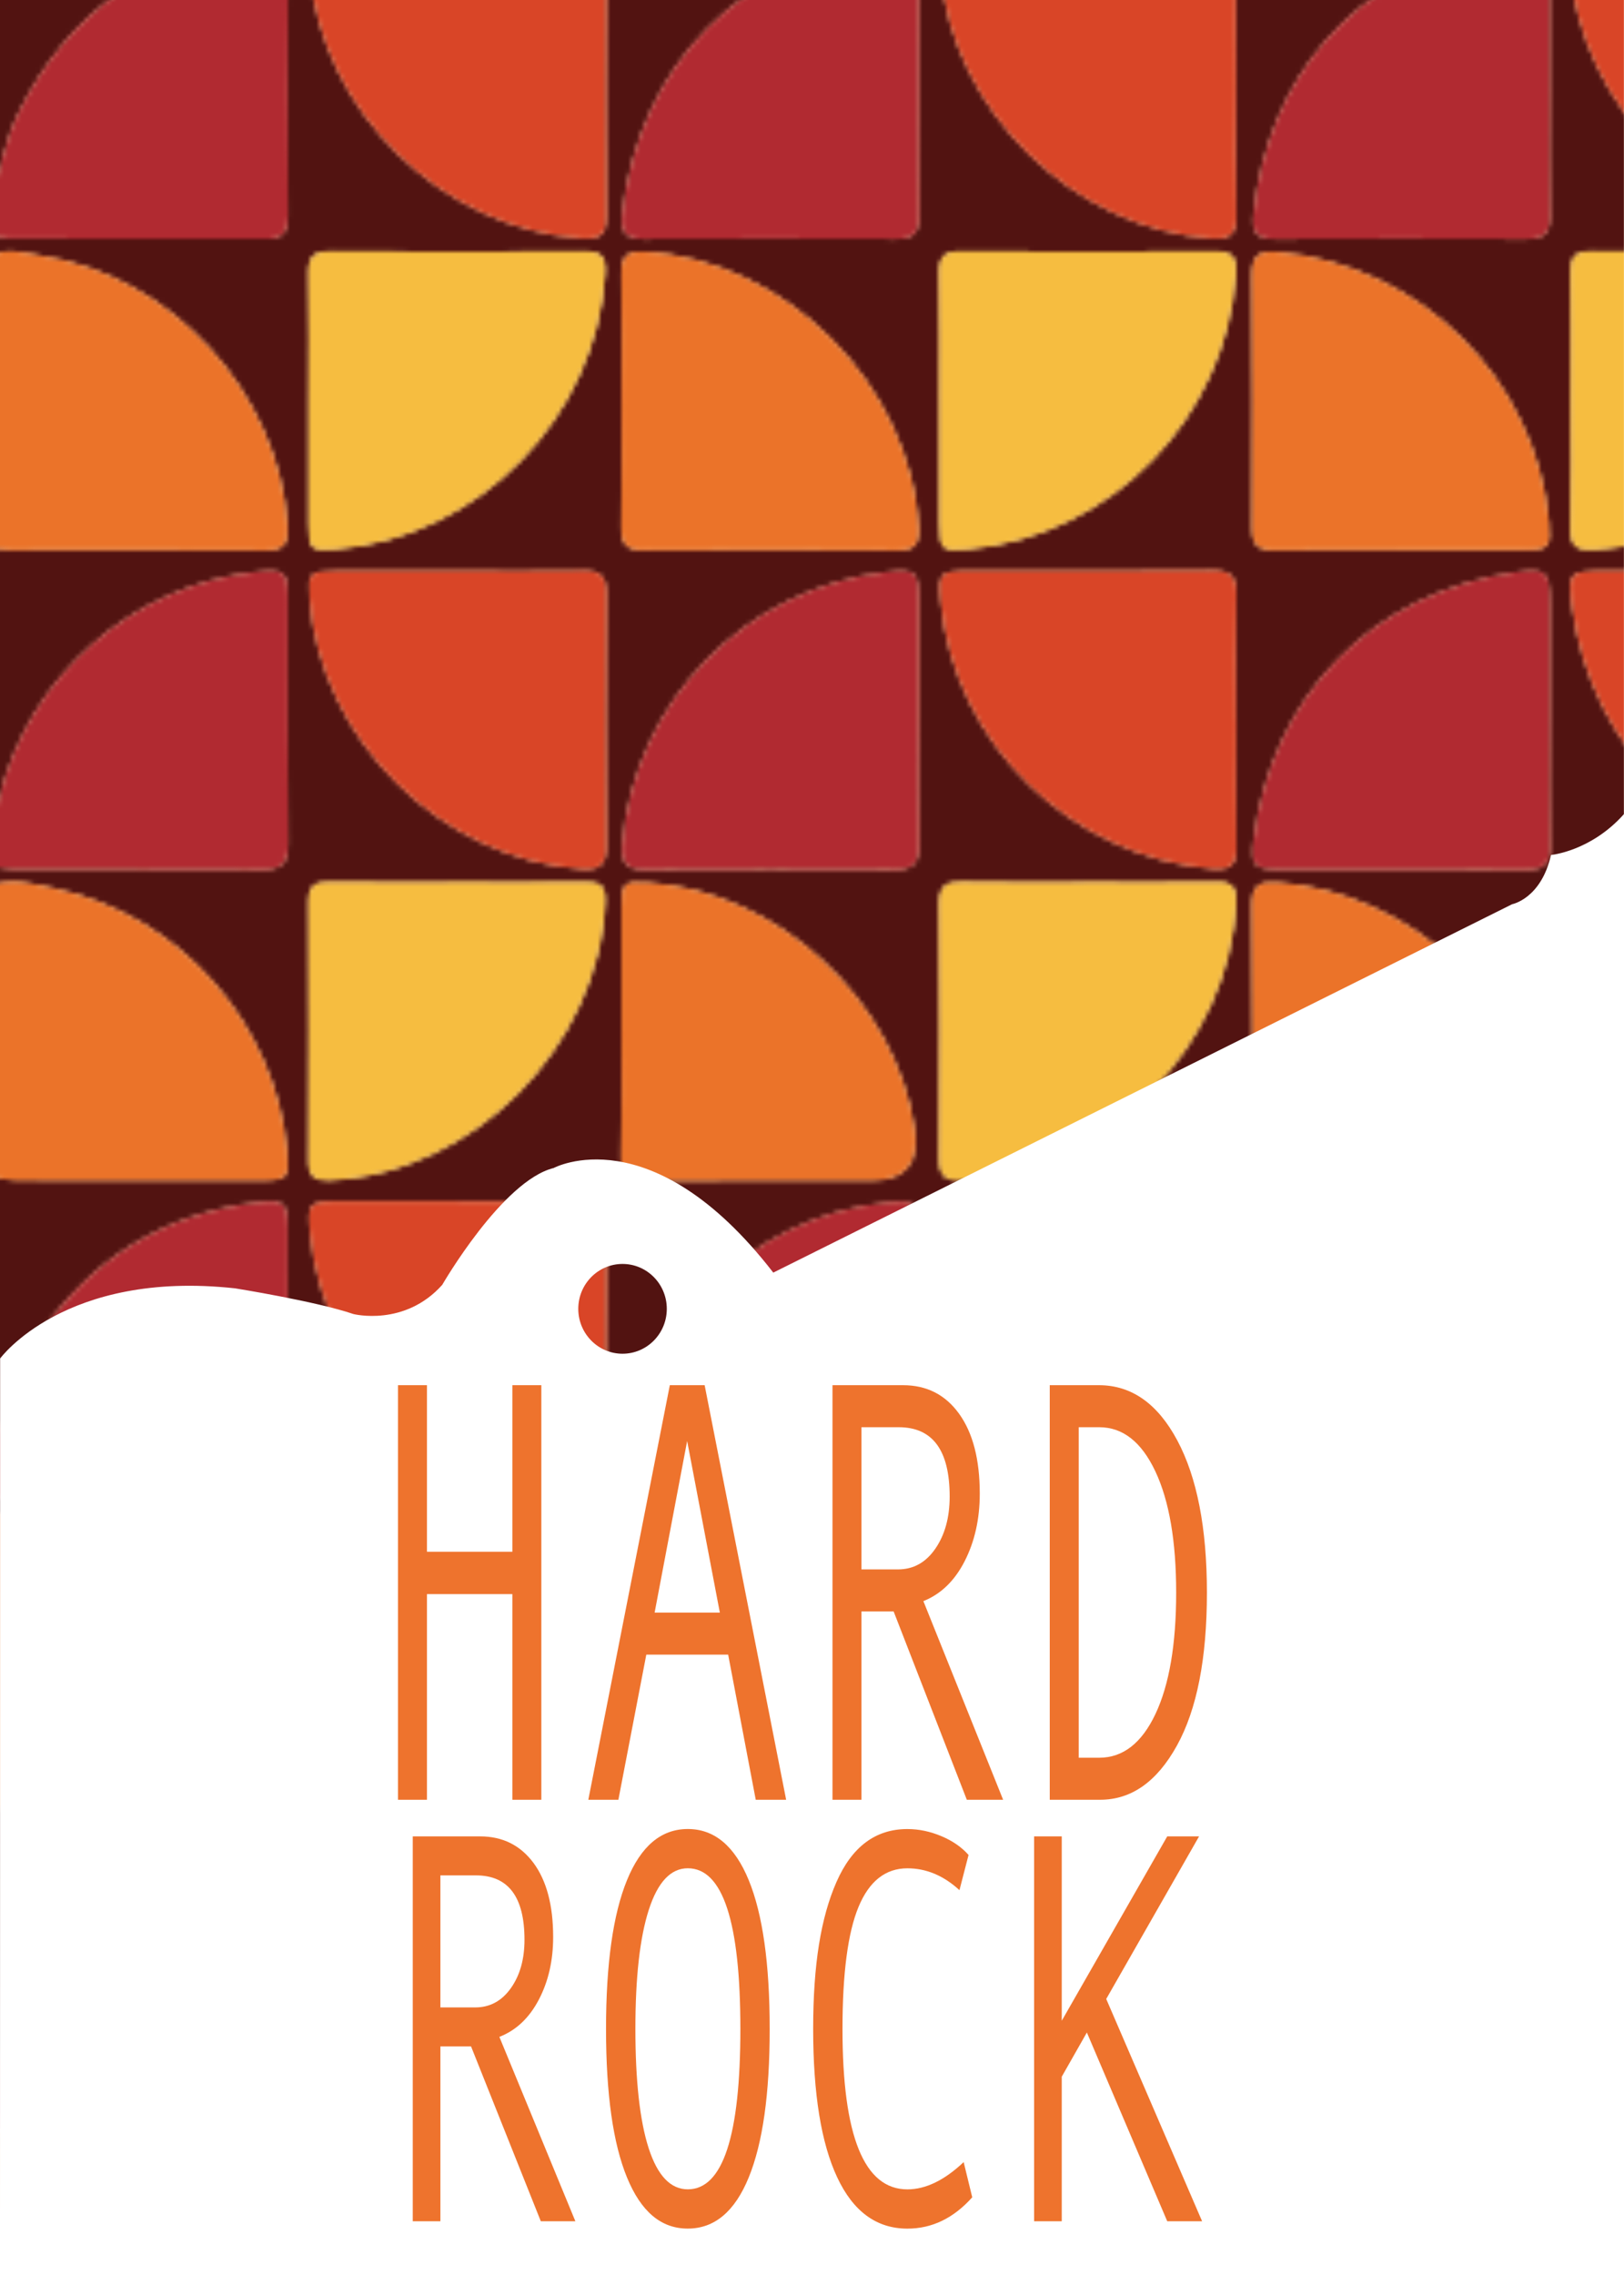 <?xml version="1.0" encoding="UTF-8"?><svg xmlns="http://www.w3.org/2000/svg" xmlns:xlink="http://www.w3.org/1999/xlink" viewBox="0 0 375 525"><defs><style>.e{fill:url(#d);}.f{fill:none;}.g{fill:#eb7329;}.h{fill:#f6bd40;}.i{fill:#fff;}.j{fill:#ffe4bd;}.k{fill:#ee732d;}.l{fill:#b12a31;}.m{fill:#d94527;}.n{fill:#521311;}</style><pattern id="d" x="0" y="0" width="580" height="580" patternTransform="translate(-3.51 -2408.91)" patternUnits="userSpaceOnUse" viewBox="0 0 580 580"><g><rect class="f" width="580" height="580"/><g><path class="n" d="M151.61,555.68c8.91-24.19,33.5-42.68,57.92-43.86,4.28-.21,6.31,.62,6.24,5.58-.26,18.9-.12,37.81-.13,56.72,0,1.98,.19,4-.97,5.79h61.88c-2.36-1.69-5.29-1.74-7.92-2.66-27.65-9.58-43.33-29.06-47.78-57.75-1.16-7.46-.46-8.12,6.99-8.13,18.29-.03,36.59,.1,54.88-.1,4.78-.05,6.36,1.54,6.26,6.33-.43,20.77,.4,41.55-.46,62.32h4.99c-1.63-8.32,.56-16.23,3.57-23.69,9.71-24.1,27.37-38.96,53.09-43.86,1.94-.37,3.97-.3,5.94-.53,3.86-.45,5.34,1.17,5.32,5.07-.11,19.4-.05,38.81-.03,58.21,0,1.69-.13,3.31-1.02,4.79h57.88c.27-2.72-2.16-2.01-3.4-2.43-27.4-9.32-43.38-28.28-48.15-56.75-.27-1.63-.28-3.3-.46-4.95-.31-2.92,.98-4.4,3.92-4.4,20.09,0,40.18-.01,60.27,0,2.51,0,4.08,.96,4.06,3.82-.12,21.57-.2,43.14-.29,64.71h4.99c-1.9-3.23-.46-6.53,0-9.72,4.75-33.43,32.12-55.83,61.01-58.25,6.38-.53,6.8,.03,6.81,6.42,0,18.25,.02,36.5,0,54.75,0,2.3,.33,4.67-.94,6.81h60.88c-1.24-1.66-3.24-1.47-4.93-1.94-27.01-7.49-47.59-31.82-49.92-59.11-.6-7.05-.23-7.5,6.64-7.5,18.26-.02,36.53-.03,54.79,.03,2.13,0,4.27,.45,6.4,.68v-60.86c-1.63,1.42-1.54,3.51-2.05,5.36-7.69,27.57-32.05,47.66-60.25,49.91-4.31,.34-5.92-.69-5.87-5.27,.21-19.45,.11-38.9,.07-58.35,0-2.71,.08-4.99,3.77-4.97,21.44,.16,42.89,.25,64.33,.36v-3.99c-5.89,1.26-11.54-.24-17.15-1.65-27.86-7.03-49.51-33.1-50.83-60.97-.15-3.19-.02-5.54,4.19-5.51,21.26,.17,42.53,.2,63.79,.28v-61.86c-1.62,4.81-2.86,9.79-4.91,14.42-11.09,25.05-30.45,38.95-57.6,42.2-4,.48-5.69-.59-5.65-4.98,.18-19.58,.14-39.16,.02-58.74-.02-3.5,.81-5.06,4.71-5.03,19.75,.16,39.5,.07,59.25,.07,1.49,0,3.02-.16,4.18,1.09v-4.99c-3.74,2.05-7.57,.43-11.21-.09-29.72-4.24-54.92-31.77-56.72-61.65-.35-5.81-.05-6.17,5.91-6.18,18.93-.02,37.86-.01,56.79,0,1.81,0,3.69-.27,5.22,1.07v-60.86c-1.83,1.11-1.57,3.14-2.04,4.81-7.59,27.24-31.62,47.38-59.68,49.95-5.86,.54-6.38,.1-6.38-5.64,0-19.11,.12-38.22-.06-57.33-.04-4.24,1.04-5.85,5.56-5.8,19.28,.22,38.56,.1,57.84,.1,1.65,0,3.34-.24,4.76,.93v-4.99c-1.4,1.2-3.05,1.04-4.73,.96-32.28-1.49-61.1-30.03-63.26-62.35-.32-4.84,1.01-6.44,5.89-6.39,19.09,.2,38.18,.09,57.27,.06,1.68,0,3.32,.02,4.83,.87V14.22c-1.55,1.5-1.39,3.62-1.89,5.47-7.4,27.26-31.19,47.67-58.79,50.36-7.22,.7-7.39,.55-7.4-6.48,0-18.62,0-37.24-.01-55.86,0-2.16-.08-4.32,.88-6.35l-65.47,.04c2.85,1.88,6.29,1.65,9.41,2.56,28.23,8.16,47.75,31.91,50.21,61.06,.33,3.91-.82,5.41-4.83,5.39-19.6-.12-39.2-.11-58.8,.01-3.66,.02-5.01-1.28-4.99-4.93,.1-19.76,.03-39.52,.09-59.28,0-1.61,.59-3.23,.91-4.84l-5.57-.02c1.66,3.55,.81,7.24,.28,10.78-4.51,30.14-28.79,53.85-59.02,57.77-1.81,.23-3.64,.23-5.46,.33-1.96,.1-3.23-.62-3.22-2.79,.01-21.25,.02-42.5,.08-63.75,0-.77,.55-1.54,.85-2.31-21.59,.01-43.18,.02-64.76,.03,1.15,1.55,2.99,1.25,4.53,1.58,29.44,6.32,51.49,31.06,54.18,60.88,.53,5.93,.05,6.47-6.11,6.47-18.78,.02-37.56-.11-56.34,.08-4.45,.05-6.17-1.13-6.11-5.88,.24-18.94,.11-37.88,.09-56.82,0-2.18,.12-4.3,.93-6.35l-5.47-.03c1.72,5.67,.34,11.24-.97,16.66-6.65,27.48-29.3,47.83-57.39,51.82-1.8,.26-3.64,.23-5.46,.41-2.84,.28-3.87-1.14-3.87-3.8,.03-20.42,0-40.84,.07-61.26,0-1.27,.61-2.54,.94-3.81-21.84,0-43.69,.01-65.53,.02,1.53,1.59,3.67,1.27,5.53,1.66,29.35,6.15,51.65,31.49,54.14,61.43,.35,4.2-.72,6.02-5.32,5.98-19.27-.19-38.53-.17-57.8-.01-4.09,.03-5.54-1.31-5.51-5.44,.15-19.43,.09-38.85,.05-58.28,0-1.87,.33-3.61,.95-5.34h-5.5c1.76,3.72,.67,7.56,.12,11.24-4.44,29.87-29.31,53.78-59.44,57.34-8.17,.97-8.33,.82-8.33-7.49,0-18.27,.01-36.53-.01-54.8,0-2.17-.04-4.31,1.03-6.29H9.65c7.88,2.37,16.07,3.72,23.41,7.8,21.92,12.2,34.13,30.73,36.82,55.63,.39,3.6-.35,5.62-4.61,5.6-19.9-.13-39.81-.04-59.71-.1-1.45,0-2.9-.55-4.35-.84l.04,66.97c2.13-7.29,3.26-14.83,6.73-21.78,11.63-23.31,30.42-36.16,56.11-39.35,4.29-.53,5.98,1.05,5.95,5.49-.15,19.27-.13,38.54-.01,57.8,.02,3.73-1.09,5.45-5.09,5.42-19.77-.11-39.54-.03-59.32-.08-1.46,0-2.92-.52-4.37-.8v4.8c3.9-2.01,7.88-.59,11.73,0,30.25,4.57,54.86,31.6,56.92,62.17,.26,3.87-.49,5.83-4.98,5.79-19.62-.18-39.24-.09-58.86-.07-1.7,0-3.3-.2-4.82-.97v66.47c1.46-2.51,1.44-5.41,2.1-8.12,6.87-28.38,30.77-49.35,59.79-52.37,5.94-.62,6.84,.1,6.85,5.86,.03,18.94-.12,37.88,.09,56.82,.05,4.65-1.66,6.09-6.1,6.06-19.11-.14-38.23-.04-57.34-.1-1.79,0-3.58-.53-5.38-.81l-.02,4.62c5.17-1.89,10.25-.34,15.21,.74,28.88,6.32,50.59,31.06,53.37,60.49,.58,6.13,.08,6.75-5.85,6.75-18.95,.02-37.9,.03-56.85-.03-1.96,0-3.91-.53-5.87-.81l.02,66.55c2.55-10.48,5.22-20.9,11.44-30.02,12.14-17.81,28.91-27.97,50.24-30.56,6.25-.76,7.02,.07,7.03,6.21,.03,18.6-.14,37.21,.14,55.81,.08,4.94-1.99,6.54-6.35,6.53-12.96-.02-25.92-.05-38.88-.06-5.97,0-11.94-.06-17.91,.09-2.08,.05-3.94-.32-5.73-1.28l-.03,5.01c6.75-1.86,13.21,.06,19.56,1.85,26.84,7.57,46.69,32.01,49.09,59.87,.37,4.35-.37,6.28-5.42,6.21-19.44-.27-38.89-.06-58.34-.1-1.63,0-3.26-.45-4.89-.69l.04,66.72c1.87-5.65,2.65-11.58,4.74-17.21,8.82-23.7,33.36-42.17,57.76-43.58,4.88-.28,6.35,1.21,6.3,6.02-.21,18.92-.07,37.85-.07,56.78,0,1.83,.07,3.67-1.02,5.29h57.88c-.05-2.69-2.48-2.13-3.89-2.62-26.78-9.29-42.43-28-47.49-55.74-.36-1.95-.34-3.97-.53-5.95-.29-3.02,1.26-4.26,4.1-4.25,20.1,.01,40.21,.01,60.31,.05,2.18,0,4.07,.64,4.05,3.31-.2,21.57,.73,43.16-.49,64.72,0,.16-.06,.33-.09,.49h4.99c-1.2-8.46,.94-16.42,3.81-24.23Zm1.68-48.96c-4.69,.16-6.45-1.17-6.38-6.11,.25-18.95,.23-37.91,.03-56.86-.05-4.68,1.43-6.03,6.08-5.71,30.49,2.15,57.03,26.69,61.74,57.36q1.73,11.27-9.58,11.26c-7.98,0-15.97,0-23.95,0v-.03c-9.31,0-18.64-.22-27.94,.09Zm145.17-.01c-4.25,.11-5.91-1.08-5.86-5.59,.19-19.28,.15-38.57,.01-57.85-.03-4.13,1.29-5.48,5.55-5.24,32.66,1.84,61.61,30.82,63.09,63.26,.17,3.81-.87,5.47-4.92,5.39-9.81-.18-19.62-.06-29.43-.06-9.48,.01-18.96-.16-28.43,.09ZM137.79,75.17c3.93-.08,5.77,1.03,5.74,5.31-.13,19.44-.12,38.89,0,58.33,.03,4.25-1.64,5.4-5.74,5.11-32.35-2.32-59.73-29.06-62.72-61.45-.62-6.75-.24-7.2,6.36-7.21,9.31-.02,18.62,0,27.93,0,9.48-.01,18.95,.12,28.43-.07ZM438.22,443.75c-.14-4.66,1.37-6.04,6.03-5.76,30.23,1.86,57.74,27.34,61.87,57.66,1.68,12.3,1.79,10.95-9.34,10.97-17.6,.04-35.2-.1-52.8,.09-4.32,.05-5.87-1.3-5.75-5.7,.27-9.62,.08-19.25,.08-28.88,0-9.46,.2-18.93-.09-28.38ZM147.02,298.6c.02-5.99,.43-6.36,6.14-5.99,30.01,1.97,57.21,27.11,61.54,56.88q1.72,11.79-9.92,11.8c-17.28,0-34.56-.13-51.83,.09-4.58,.06-6.17-1.36-6.03-5.98,.29-9.46,.09-18.93,.09-28.4,0-9.47-.02-18.93,.01-28.4Zm150.79,62.75c-3.94,.08-5.22-1.43-5.2-5.27,.12-19.43,.17-38.86-.03-58.29-.05-4.71,1.88-5.53,6.02-5.22,30.64,2.31,57.17,26.78,61.82,57.2q1.76,11.53-9.78,11.53c-3.99,0-7.97,0-11.96,0-3.99,0-7.97,0-11.96,0-9.64,0-19.27-.13-28.91,.06Zm209.28,67.96c.07,4.08-1.67,5.75-5.62,5.74-19.45-.04-38.91-.05-58.36-.01-3.71,0-5.06-1.8-4.76-5.31,2.93-34.36,29.72-60.33,61.97-63.35,6.05-.57,6.72,.19,6.72,6.08,0,9.31,0,18.62,0,27.93,0,9.64-.11,19.28,.05,28.92Zm-68.86-131.23c-.12-4.35,1.28-5.85,5.73-5.6,32.55,1.82,61.5,31.17,62.96,63.9,.15,3.37-.84,4.95-4.37,4.94-19.93-.06-39.86-.08-59.79,0-3.61,.01-4.5-1.74-4.46-4.96,.1-9.96,.04-19.92,.04-29.89h-.02c0-9.46,.17-18.93-.08-28.39ZM138.3,220.62c3.92-.07,5.25,1.43,5.22,5.28-.12,19.45-.14,38.9,0,58.34,.03,4.28-1.68,5.48-5.71,5.19-32.66-2.36-60.26-29.78-62.82-62.54-.44-5.61,.07-6.19,5.94-6.21,9.31-.04,18.62-.01,27.93-.01,9.81,.01,19.62,.13,29.43-.04Zm223.13,208.51c.07,4.08-1.06,6.04-5.62,5.99-18.58-.19-37.17-.03-55.76-.1-7.07-.03-7.4-.51-6.8-7.3,2.86-32.21,29.02-58.37,61.36-61.33,5.94-.54,6.76,.16,6.77,5.97,.02,9.46,0,18.92,0,28.39,0,9.46-.11,18.93,.05,28.39Zm-63.53-213.24c-3.84,.07-5.31-1.22-5.28-5.16,.13-19.43,.13-38.86-.03-58.29-.04-4.5,1.65-5.75,5.96-5.36,33.07,3.03,59.54,29.25,62.59,62.14,.56,6.02,.05,6.6-5.92,6.61-9.47,.02-18.94,0-28.41,0-9.63-.01-19.27-.13-28.9,.05Zm-150.92-63.88c-.07-4.01,1.54-5.2,5.37-4.98,32.74,1.85,61.47,30.77,63.27,63.63,.22,3.96-1.11,5.29-5.03,5.26-19.44-.14-38.87-.19-58.31-.02-4.3,.04-5.4-1.67-5.33-5.61,.19-9.63,.06-19.26,.06-28.89,.01-9.8,.13-19.6-.04-29.39Zm296.76,137.58c-4.51,.08-5.76-1.82-5.27-6.1,3.91-33.69,27.02-57.57,60.63-62.49,6.94-1.02,7.94-.16,7.93,6.67-.01,18.6-.12,37.21,.07,55.81,.05,4.58-1.53,6.22-6.05,6.12-9.47-.21-18.94-.06-28.41-.06-9.64,0-19.28-.11-28.91,.06Zm-228.06,139.82c.07,4.02-1.42,5.7-5.53,5.67-18.43-.11-36.87,.06-55.31-.11-8-.08-8.07-.43-7.2-8.31,3.48-31.53,29.09-57.02,60.47-60.2,6.91-.7,7.52-.17,7.52,6.63,0,9.14,0,18.27,0,27.41,0,9.64-.11,19.27,.04,28.9Zm145.77-145.32c.08,4.09-1.41,5.54-5.53,5.51-19.1-.15-38.21-.04-57.31-.08-5.49-.01-6.33-1.08-5.64-6.61,4.17-33.54,27.32-57.2,60.58-61.94,6.89-.98,7.82-.19,7.83,6.82,.02,9.3,0,18.6,0,27.9,0,9.47-.12,18.94,.06,28.4Zm-223.59,82.03c3.99-.09,5.72,1.12,5.69,5.33-.14,19.43-.11,38.87-.05,58.3,.01,3.73-1.16,5.36-5.29,5.06-32.75-2.43-59.61-28.34-63.06-61.03-.76-7.24-.4-7.63,6.88-7.61,9.14,.02,18.28,0,27.42,0v.02c9.47,0,18.95,.14,28.41-.07ZM444.15,215.89c-4.2,.1-5.96-1.09-5.92-5.59,.18-19.43,.16-38.86,.02-58.29-.03-4,1.44-5.25,5.32-4.99,33.5,2.26,61.72,30.81,63.33,64.05,.17,3.47-.95,4.84-4.44,4.8-9.97-.11-19.93-.04-29.9-.04-9.47-.01-18.94-.17-28.4,.06Zm-228.46,67.99c.08,4.01-1.22,5.72-5.4,5.7-19.29-.11-38.59-.11-57.88,.01-4.28,.03-5.56-1.85-5.21-5.81,2.93-33.16,28.28-59.17,61.37-62.89,6.2-.7,7.04,.02,7.05,6.13,.02,9.48,0,18.95,0,28.43,0,9.48-.13,18.96,.06,28.43ZM74.74,152.06c-.08-3.92,1.3-5.19,5.21-5.16,19.45,.16,38.9,.15,58.35,0,3.94-.03,5.21,1.16,4.95,5.2-2.12,33.13-29.06,60.75-62.17,63.54-5.8,.49-6.27,.08-6.28-5.75-.02-9.47,0-18.95,0-28.42,0-9.81,.14-19.61-.06-29.41Zm368.62-8.02c-3.96,.06-5.3-1.44-4.93-5.36,3.26-34.12,28.62-59.86,62.43-63.33,4.11-.42,6.23,.68,6.2,5.28-.12,19.42-.09,38.84,.01,58.26,.02,3.94-1.68,5.21-5.44,5.15-9.79-.15-19.59-.05-29.39-.05-9.63,0-19.26-.1-28.89,.05Zm-81.93-5.47c.08,4.12-1.5,5.51-5.58,5.48-19.27-.14-38.54-.12-57.8,0-4.17,.03-5.56-1.42-5.1-5.66,3.42-31.65,23.06-54.79,54.29-61.55,16.4-3.55,14.02-3.36,14.11,10.42,.05,7.47,0,14.94,0,22.42,0,9.63-.12,19.26,.06,28.89Zm-141.04,13.31c-.06-3.61,1.13-5,4.89-4.97,19.61,.14,39.22,.15,58.84,0,4.15-.03,5.02,1.59,4.75,5.41-2.33,33.11-28.78,60.28-61.82,63.32-6.11,.56-6.57,.16-6.59-5.94-.02-9.47,0-18.94,0-28.41,0-9.8,.1-19.61-.06-29.41Zm-4.71-13.04c.07,3.9-1.45,5.22-5.29,5.2-19.42-.12-38.84-.12-58.27,0-4.4,.03-5.39-1.95-4.92-5.87,4.1-34.5,27.51-58.28,61.86-62.73,5.43-.7,6.53,.21,6.55,5.64,.03,9.46,0,18.92,0,28.38,0,9.79-.11,19.58,.06,29.37Zm-76.9,153.6c3.43-.05,4.65,1.02,4.49,4.64-1.47,33.31-30.62,62.72-63.68,64.18-3.38,.15-4.85-.87-4.84-4.43,.09-19.93,.1-39.87,0-59.8-.02-3.49,1.27-4.65,4.7-4.59,9.8,.16,19.61,.06,29.41,.06,9.97,0,19.94,.09,29.91-.04Zm227.4-140.51c-.07-3.55,.86-5.06,4.72-5.03,19.6,.15,39.21,.16,58.81,0,4.16-.03,5,1.63,4.81,5.4-1.67,32.67-30.08,61.39-62.77,63.45-3.93,.25-5.75-.55-5.6-5.03,.31-9.79,.1-19.59,.1-29.39,0-9.8,.13-19.6-.06-29.4Zm-81.68,140.5c3.57-.06,4.57,1.32,4.42,4.75-1.47,33.13-29.81,61.81-63.26,64.05-3.98,.27-5.3-1.05-5.27-4.98,.13-19.6,.15-39.2,0-58.8-.03-4.04,1.5-5.11,5.3-5.03,9.8,.21,19.61,.07,29.41,.07,9.8,0,19.61,.1,29.41-.05Zm150.08-153.46c.08,4.04-1.53,5.14-5.36,4.95-32.12-1.61-61.38-30.84-63.01-62.9-.22-4.28,.98-5.92,5.49-5.88,19.12,.19,38.25,.16,57.38,.02,4.06-.03,5.63,1.26,5.53,5.45-.23,9.8-.07,19.62-.07,29.43h-.03c0,9.64-.13,19.29,.06,28.93Zm-68.4,158.43c-.07-3.56,.88-5.02,4.73-4.99,19.6,.16,39.2,.17,58.79,0,4.14-.04,5.02,1.54,4.82,5.33-1.7,32.84-30.28,61.53-63.24,63.51-4.05,.24-5.2-1.19-5.12-5.07,.21-9.79,.07-19.59,.07-29.39,0-9.8,.12-19.59-.06-29.39Zm-77.22-159.06c.12,4.33-1.12,5.91-5.65,5.59-32.1-2.26-59.82-29.42-62.59-61.55-.58-6.69-.17-7.15,6.44-7.15,18.6,0,37.21,.12,55.81-.07,4.48-.05,6.17,1.23,6.02,5.91-.31,9.45-.09,18.93-.09,28.39,0,9.63-.19,19.27,.07,28.89ZM74.72,443.29c-.1-3.8,1.07-5.4,4.92-5.39,19.92,.06,39.85,.04,59.77,0,3.07,0,3.96,1.44,3.91,4.33-.55,32.68-30.87,63.22-63.86,64.37-3.49,.12-4.74-1.09-4.7-4.55,.13-9.96,.05-19.92,.05-29.88,0-9.63,.17-19.26-.09-28.88Zm145.66-.14c-.07-3.73,.94-5.37,5.03-5.34,19.59,.15,39.19,.11,58.78,0,3.67-.02,4.92,1.2,4.71,4.99-1.85,33.34-29.59,61.42-62.9,63.68-4.11,.28-5.72-.79-5.62-5.08,.22-9.79,.07-19.59,.07-29.38,0-9.63,.12-19.26-.06-28.88Zm214.19-158.6c.07,4.01-1.41,5.23-5.35,4.84-33.26-3.31-58.11-27.17-62.67-60.32-1.1-7.98-.72-8.4,7.49-8.4,18.27,0,36.54,.1,54.81-.09,4.32-.04,5.88,1.27,5.75,5.69-.27,9.62-.08,19.26-.08,28.89-.01,9.8-.13,19.6,.05,29.39Zm-68.4,158.31c-.07-3.57,.92-5.06,4.74-5.03,19.62,.13,39.25,.12,58.88,0,3.71-.02,4.92,1.27,4.79,4.97-1.15,32.75-30.64,62.32-63.57,63.77-3.83,.17-4.91-1.21-4.84-4.85,.19-9.81,.06-19.62,.06-29.43,0-9.81,.13-19.62-.06-29.43Zm-77.2-158.31c.08,4.14-1.72,5.15-5.46,4.84-32.84-2.77-59.43-28.74-62.75-61.37-.7-6.9-.32-7.35,6.67-7.35,18.6-.02,37.21,.11,55.81-.1,4.39-.05,5.82,1.36,5.71,5.71-.26,9.62-.08,19.26-.08,28.89h.04c0,9.8-.13,19.6,.06,29.39Zm-.02,145.2c.08,4.01-1.38,5.15-5.28,4.95-32.3-1.61-61.16-30.27-63.11-62.69-.26-4.27,.89-5.98,5.41-5.94,19.12,.18,38.25,.2,57.37,0,4.45-.04,5.77,1.54,5.66,5.82-.25,9.47-.08,18.95-.08,28.42h-.03c0,9.81-.14,19.62,.07,29.42Zm145.62-.32c.09,4.15-1.35,5.5-5.54,5.28-32.34-1.7-61.6-31.2-62.82-63.43-.14-3.56,.85-5.19,4.66-5.17,19.61,.1,39.22,.11,58.82-.01,3.75-.02,4.93,1.44,4.87,5.02-.15,9.8-.05,19.6-.05,29.4,0,9.63-.15,19.27,.06,28.9Z"/><path class="m" d="M126.84,579.91c-.05-2.69-2.48-2.13-3.89-2.62-26.78-9.29-42.43-28-47.49-55.74-.36-1.95-.34-3.97-.53-5.95-.29-3.02,1.26-4.26,4.1-4.25,20.1,.01,40.21,.01,60.31,.05,2.18,0,4.07,.64,4.05,3.31-.2,21.57,.73,43.16-.49,64.72,0,.16-.06,.33-.09,.49h-11.98c-.67-.64-1.33-1.6-2,0h-2Z"/><path class="m" d="M566.96,579.91c-1.24-1.66-3.24-1.47-4.93-1.94-27.01-7.49-47.59-31.82-49.92-59.11-.6-7.05-.23-7.5,6.64-7.5,18.26-.02,36.53-.03,54.79,.03,2.13,0,4.27,.45,6.4,.68,0,21.62-.05,43.23,.07,64.85,.01,2.5-.55,3.24-3.06,3.05-3.31-.25-6.65-.06-9.98-.06Z"/><path class="h" d="M579.93,14.22c-1.55,1.5-1.39,3.62-1.89,5.47-7.4,27.26-31.19,47.67-58.79,50.36-7.22,.7-7.39,.55-7.4-6.48,0-18.62,0-37.24-.01-55.86,0-2.16-.08-4.32,.88-6.35,22.4-.04,44.81-.07,67.21-.11V14.22Z"/><path class="m" d="M418.26,579.91c.27-2.72-2.16-2.01-3.4-2.43-27.4-9.32-43.38-28.28-48.15-56.75-.27-1.63-.28-3.3-.46-4.95-.31-2.92,.98-4.4,3.92-4.4,20.09,0,40.18-.01,60.27,0,2.51,0,4.08,.96,4.06,3.82-.12,21.57-.2,43.14-.29,64.71h-12.97l-.91-.62-.09,.62h-2Z"/><path class="m" d="M276.54,579.91c-2.36-1.69-5.29-1.74-7.92-2.66-27.65-9.58-43.33-29.06-47.78-57.75-1.16-7.46-.46-8.12,6.99-8.13,18.29-.03,36.59,.1,54.88-.1,4.78-.05,6.36,1.54,6.26,6.33-.43,20.77,.4,41.55-.46,62.32h-11.98Z"/><path class="h" d="M579.93,160.88c-1.83,1.11-1.57,3.14-2.04,4.81-7.59,27.24-31.62,47.38-59.68,49.95-5.86,.54-6.38,.1-6.38-5.64,0-19.11,.12-38.22-.06-57.33-.04-4.24,1.04-5.85,5.56-5.8,19.28,.22,38.56,.1,57.84,.1,1.65,0,3.34-.24,4.76,.93v12.97Z"/><path class="m" d="M579.93,142.92c-1.4,1.2-3.05,1.04-4.73,.96-32.28-1.49-61.1-30.03-63.26-62.35-.32-4.84,1.01-6.44,5.89-6.39,19.09,.2,38.18,.09,57.27,.06,1.68,0,3.32,.02,4.83,.87v66.85Z"/><path class="l" d="M439.22,579.91c-1.9-3.23-.46-6.53,0-9.72,4.75-33.43,32.12-55.83,61.01-58.25,6.38-.53,6.8,.03,6.81,6.42,0,18.25,.02,36.5,0,54.75,0,2.3,.33,4.67-.94,6.81h-66.87Z"/><path class="h" d="M579.93,304.55c-1.62,4.81-2.86,9.79-4.91,14.42-11.09,25.05-30.45,38.95-57.6,42.2-4,.48-5.69-.59-5.65-4.98,.18-19.58,.14-39.16,.02-58.74-.02-3.5,.81-5.06,4.71-5.03,19.75,.16,39.5,.07,59.25,.07,1.49,0,3.02-.16,4.18,1.09v10.97Z"/><path class="l" d="M293.51,579.91c-1.63-8.32,.56-16.23,3.57-23.69,9.71-24.1,27.37-38.96,53.09-43.86,1.94-.37,3.97-.3,5.94-.53,3.86-.45,5.34,1.17,5.32,5.07-.11,19.4-.05,38.81-.03,58.21,0,1.69-.13,3.31-1.02,4.79h-66.87Z"/><path class="l" d="M1.25,572.61c1.87-5.65,2.65-11.58,4.74-17.21,8.82-23.7,33.36-42.17,57.76-43.58,4.88-.28,6.35,1.21,6.3,6.02-.21,18.92-.07,37.85-.07,56.78,0,1.83,.07,3.67-1.02,5.29H1.09l.16-7.31Z"/><path class="l" d="M147.8,579.91c-1.2-8.46,.94-16.42,3.81-24.23,8.91-24.19,33.5-42.68,57.92-43.86,4.28-.21,6.31,.62,6.24,5.58-.26,18.9-.12,37.81-.13,56.72,0,1.98,.19,4-.97,5.79h-66.87Z"/><path class="m" d="M579.93,288.59c-3.74,2.05-7.57,.43-11.21-.09-29.72-4.24-54.92-31.77-56.72-61.65-.35-5.81-.05-6.17,5.91-6.18,18.93-.02,37.86-.01,56.79,0,1.81,0,3.69-.27,5.22,1.07v66.85Z"/><path class="h" d="M579.93,451.21c-1.63,1.42-1.54,3.51-2.05,5.36-7.69,27.57-32.05,47.66-60.25,49.91-4.31,.34-5.92-.69-5.87-5.27,.21-19.45,.11-38.9,.07-58.35,0-2.71,.08-4.99,3.77-4.97,21.44,.16,42.89,.25,64.33,.36v12.97Z"/><path class="m" d="M579.93,434.25c-5.89,1.26-11.54-.24-17.15-1.65-27.86-7.03-49.51-33.1-50.83-60.97-.15-3.19-.02-5.54,4.19-5.51,21.26,.17,42.53,.2,63.79,.28v67.84Z"/><path class="i" d="M1.25,572.61l-.16,7.31c-.31-.22-1.04,.5-1.01-.5,.04-1.33,.01-2.66,.01-3.99C.09,385.2,.11,194.97,0,4.74,0,1,.84,.16,4.58,.16c190.29,.11,380.57,.09,570.86,.16,1.46,0,3.38-1.15,4.49,.94-22.4,.04-44.81,.07-67.21,.11-21.82,.01-43.64,.03-65.47,.04-2.67,1.53-5.33-1.12-8-.03-1.86,0-3.72-.01-5.57-.02-22.17,.01-44.33,.03-66.49,.04-21.59,.01-43.18,.02-64.76,.03-2.95-.01-5.89-.02-8.84-.03-1.82-.01-3.65-.02-5.47-.03-22.23,0-44.45,0-66.68,.01-21.84,0-43.69,.01-65.53,.02-2.65,0-5.3,0-7.95,0-1.83,0-3.67,0-5.5,0-22.21,0-44.42,0-66.63,.01-22.06,0-44.11,0-66.17,0C6.43,2.12,1.03-1.64,1.07,5.74c.1,21.25,.1,42.49,.14,63.74,.01,22.32,.03,44.65,.04,66.97,0,2.24,0,4.47-.01,6.7,0,1.6,0,3.2,0,4.8,0,22.3,0,44.61,0,66.91,0,22.16,0,44.32,.01,66.48,0,2.45,0,4.89,0,7.33,0,1.54-.01,3.08-.02,4.62,0,22.38,0,44.76,0,67.15,0,22.18,.01,44.37,.02,66.55,0,2.24,0,4.48,0,6.72-.01,1.67-.02,3.34-.03,5.01,0,22.38,0,44.76,.01,67.14l.04,66.72Z"/><path class="n" d="M128.84,579.91c.67-1.6,1.33-.64,2,0h-2Z"/><path class="n" d="M420.25,579.91l.09-.62,.91,.62h-1Z"/><path class="g" d="M181.23,506.63c-9.31,0-18.64-.22-27.94,.09-4.69,.16-6.45-1.17-6.38-6.11,.25-18.95,.23-37.91,.03-56.86-.05-4.68,1.43-6.03,6.08-5.71,30.49,2.15,57.03,26.69,61.74,57.36q1.73,11.27-9.58,11.26c-7.98,0-15.97,0-23.95,0v-.03Z"/><path class="g" d="M326.89,506.62c-9.48,0-18.96-.17-28.43,.09-4.25,.11-5.91-1.08-5.86-5.59,.19-19.28,.15-38.57,.01-57.85-.03-4.13,1.29-5.48,5.55-5.24,32.66,1.84,61.61,30.82,63.09,63.26,.17,3.81-.87,5.47-4.92,5.39-9.81-.18-19.62-.06-29.43-.05Z"/><path class="m" d="M109.36,75.24c9.48,0,18.95,.12,28.43-.07,3.93-.08,5.77,1.03,5.74,5.31-.13,19.44-.12,38.89,0,58.33,.03,4.25-1.64,5.4-5.74,5.11-32.35-2.32-59.73-29.06-62.72-61.45-.62-6.75-.24-7.2,6.36-7.21,9.31-.02,18.62,0,27.93-.01Z"/><path class="g" d="M438.31,472.14c0-9.46,.2-18.93-.09-28.38-.14-4.66,1.37-6.04,6.03-5.76,30.23,1.86,57.74,27.34,61.87,57.66,1.68,12.3,1.79,10.95-9.34,10.97-17.6,.04-35.2-.1-52.8,.09-4.32,.05-5.87-1.3-5.75-5.7,.27-9.62,.08-19.25,.08-28.88Z"/><path class="g" d="M1.22,360.45c0-22.38,0-44.76,0-67.15,5.17-1.89,10.25-.34,15.21,.74,28.88,6.32,50.59,31.06,53.37,60.49,.58,6.13,.08,6.75-5.85,6.75-18.95,.02-37.9,.03-56.85-.03-1.96,0-3.91-.53-5.87-.81Z"/><path class="g" d="M147.01,327c0-9.47-.02-18.93,0-28.4,.02-5.99,.43-6.36,6.14-5.99,30.01,1.97,57.21,27.11,61.54,56.88q1.72,11.79-9.92,11.8c-17.28,0-34.56-.13-51.83,.09-4.58,.06-6.17-1.36-6.03-5.98,.29-9.46,.09-18.93,.09-28.4Z"/><path class="g" d="M326.72,361.29c-9.64,0-19.27-.13-28.91,.06-3.94,.08-5.22-1.43-5.2-5.27,.12-19.43,.17-38.86-.03-58.29-.05-4.71,1.88-5.53,6.02-5.22,30.64,2.31,57.17,26.78,61.82,57.2q1.76,11.53-9.78,11.53c-3.99,0-7.97,0-11.96,0-3.99,0-7.97,0-11.96,0Z"/><path class="l" d="M507.04,400.39c0,9.64-.11,19.28,.05,28.92,.07,4.08-1.67,5.75-5.62,5.74-19.45-.04-38.91-.05-58.36-.01-3.71,0-5.06-1.8-4.76-5.31,2.93-34.36,29.72-60.33,61.97-63.35,6.05-.57,6.72,.19,6.72,6.08,0,9.31,0,18.62,0,27.93Z"/><path class="g" d="M438.31,326.48c0-9.46,.17-18.93-.08-28.39-.12-4.35,1.28-5.85,5.73-5.6,32.55,1.82,61.5,31.17,62.96,63.9,.15,3.37-.84,4.95-4.37,4.94-19.93-.06-39.86-.08-59.79,0-3.61,.01-4.5-1.74-4.46-4.96,.1-9.96,.04-19.92,.04-29.89h-.02Z"/><path class="m" d="M108.87,220.67c9.81,0,19.62,.13,29.43-.05,3.92-.07,5.25,1.43,5.22,5.28-.12,19.45-.14,38.9,0,58.34,.03,4.28-1.68,5.48-5.71,5.19-32.66-2.36-60.26-29.78-62.82-62.54-.44-5.61,.07-6.19,5.94-6.21,9.31-.04,18.62-.01,27.93,0Z"/><path class="l" d="M361.38,400.74c0,9.46-.11,18.93,.05,28.39,.07,4.08-1.06,6.04-5.62,5.99-18.58-.19-37.17-.03-55.76-.1-7.07-.03-7.4-.51-6.8-7.3,2.86-32.21,29.02-58.37,61.36-61.33,5.94-.54,6.76,.16,6.77,5.97,.02,9.46,0,18.92,0,28.39Z"/><path class="g" d="M1.22,214.86c0-22.3,0-44.61,0-66.91,3.9-2.01,7.88-.59,11.74,0,30.25,4.57,54.86,31.6,56.92,62.17,.26,3.87-.49,5.83-4.98,5.79-19.62-.18-39.24-.09-58.86-.07-1.7,0-3.3-.2-4.82-.97Z"/><path class="g" d="M326.81,215.83c-9.63,0-19.27-.13-28.9,.05-3.84,.07-5.31-1.22-5.28-5.16,.13-19.43,.13-38.86-.03-58.29-.04-4.5,1.65-5.75,5.96-5.36,33.07,3.03,59.54,29.25,62.59,62.14,.56,6.02,.05,6.6-5.92,6.61-9.47,.02-18.94,0-28.41,0Z"/><path class="h" d="M75.82,1.38c22.21,0,44.42,0,66.63-.01,1.76,3.73,.67,7.56,.12,11.25-4.44,29.87-29.31,53.78-59.44,57.34-8.17,.97-8.33,.82-8.33-7.49,0-18.27,.01-36.53-.01-54.8,0-2.17-.04-4.31,1.03-6.29Z"/><path class="g" d="M147.03,181.39c0-9.8,.13-19.6-.05-29.39-.07-4.01,1.54-5.2,5.37-4.98,32.74,1.85,61.47,30.77,63.27,63.63,.22,3.96-1.11,5.29-5.03,5.26-19.44-.14-38.87-.19-58.31-.02-4.3,.04-5.4-1.67-5.33-5.61,.19-9.63,.06-19.26,.07-28.89Z"/><path class="l" d="M472.65,289.53c-9.64,0-19.28-.11-28.91,.05-4.51,.08-5.76-1.82-5.27-6.1,3.91-33.69,27.02-57.57,60.63-62.49,6.94-1.02,7.94-.16,7.93,6.67-.01,18.6-.12,37.21,.07,55.81,.05,4.58-1.53,6.22-6.05,6.12-9.47-.21-18.94-.06-28.41-.06Z"/><path class="l" d="M215.63,400.49c0,9.64-.11,19.27,.05,28.9,.07,4.02-1.42,5.7-5.53,5.67-18.43-.11-36.87,.06-55.31-.11-8-.08-8.07-.43-7.2-8.31,3.48-31.53,29.09-57.02,60.47-60.2,6.91-.7,7.52-.17,7.52,6.63,0,9.14,0,18.27,0,27.41Z"/><path class="l" d="M1.23,433.72c0-2.24,0-4.48,0-6.72,2.55-10.49,5.22-20.9,11.44-30.02,12.14-17.81,28.91-27.97,50.24-30.56,6.25-.76,7.02,.07,7.03,6.21,.03,18.6-.14,37.21,.14,55.81,.08,4.94-1.99,6.54-6.35,6.53-12.96-.02-25.92-.05-38.88-.06-5.97,0-11.94-.06-17.91,.09-2.08,.05-3.94-.32-5.73-1.28Z"/><path class="l" d="M361.39,255.68c0,9.47-.12,18.94,.06,28.4,.08,4.09-1.41,5.54-5.53,5.51-19.1-.15-38.21-.04-57.31-.08-5.49-.01-6.33-1.08-5.64-6.61,4.17-33.54,27.32-57.2,60.58-61.94,6.89-.98,7.82-.19,7.83,6.82,.02,9.3,0,18.6,0,27.9Z"/><path class="l" d="M1.23,288.67c0-2.44,0-4.89,0-7.33,1.45-2.51,1.43-5.41,2.09-8.13,6.87-28.38,30.77-49.35,59.79-52.37,5.94-.62,6.84,.1,6.85,5.86,.03,18.94-.12,37.88,.09,56.82,.05,4.65-1.66,6.09-6.1,6.06-19.11-.14-38.23-.04-57.34-.1-1.79,0-3.58-.53-5.38-.81Z"/><path class="m" d="M109.44,366.17c9.47,0,18.95,.14,28.41-.07,3.99-.09,5.72,1.12,5.69,5.33-.14,19.43-.11,38.87-.05,58.3,.01,3.73-1.16,5.36-5.29,5.06-32.75-2.43-59.61-28.34-63.06-61.03-.76-7.24-.4-7.63,6.88-7.61,9.14,.02,18.28,0,27.42,0v.02Z"/><path class="h" d="M221.44,1.36c22.23,0,44.45,0,66.68-.01,1.72,5.67,.34,11.24-.97,16.66-6.65,27.48-29.3,47.83-57.39,51.82-1.8,.26-3.64,.23-5.46,.41-2.84,.28-3.87-1.14-3.87-3.8,.03-20.42,0-40.84,.07-61.26,0-1.27,.61-2.54,.94-3.81Z"/><path class="h" d="M367.19,1.39c22.16-.01,44.33-.03,66.49-.04,1.66,3.55,.81,7.24,.28,10.78-4.51,30.14-28.79,53.85-59.02,57.77-1.81,.23-3.64,.23-5.46,.33-1.96,.1-3.23-.62-3.22-2.79,.01-21.25,.02-42.5,.08-63.75,0-.77,.55-1.54,.85-2.31Z"/><path class="g" d="M472.56,215.82c-9.47,0-18.94-.17-28.4,.07-4.2,.1-5.96-1.09-5.92-5.59,.18-19.43,.16-38.86,.02-58.29-.03-4,1.44-5.25,5.32-4.99,33.5,2.26,61.72,30.81,63.33,64.05,.17,3.47-.95,4.84-4.44,4.8-9.97-.11-19.93-.04-29.9-.05Z"/><path class="l" d="M215.63,255.44c0,9.48-.13,18.96,.06,28.43,.08,4.01-1.22,5.72-5.4,5.7-19.29-.11-38.59-.11-57.88,.01-4.28,.03-5.56-1.85-5.21-5.81,2.93-33.16,28.28-59.17,61.37-62.89,6.2-.7,7.04,.02,7.05,6.13,.02,9.48,0,18.95,0,28.43Z"/><path class="g" d="M1.2,69.48c-.04-21.25-.04-42.49-.14-63.74-.03-7.37,5.36-3.62,8.58-4.36,7.88,2.37,16.07,3.73,23.41,7.81,21.92,12.2,34.13,30.73,36.82,55.63,.39,3.6-.35,5.62-4.61,5.6-19.9-.13-39.81-.04-59.71-.1-1.45,0-2.9-.55-4.35-.84Z"/><path class="h" d="M74.8,181.48c0-9.81,.14-19.61-.06-29.41-.08-3.92,1.3-5.19,5.21-5.16,19.45,.16,38.9,.15,58.35,0,3.94-.03,5.21,1.16,4.95,5.2-2.12,33.13-29.06,60.75-62.17,63.54-5.8,.49-6.27,.08-6.28-5.75-.02-9.47,0-18.95,0-28.42Z"/><path class="g" d="M147.95,1.38c2.65,0,5.3,0,7.95,0,1.53,1.59,3.67,1.27,5.53,1.66,29.35,6.15,51.65,31.49,54.14,61.43,.35,4.2-.72,6.02-5.32,5.98-19.27-.19-38.53-.17-57.8-.01-4.09,.03-5.54-1.31-5.51-5.44,.15-19.43,.09-38.85,.05-58.28,0-1.87,.33-3.61,.95-5.34Z"/><path class="g" d="M293.59,1.38c2.95,.01,5.89,.02,8.84,.03,1.15,1.55,2.99,1.25,4.53,1.58,29.44,6.32,51.49,31.06,54.18,60.88,.53,5.93,.05,6.47-6.11,6.47-18.78,.02-37.56-.11-56.34,.08-4.45,.05-6.17-1.13-6.11-5.88,.24-18.94,.11-37.88,.09-56.82,0-2.18,.12-4.3,.93-6.35Z"/><path class="l" d="M472.25,143.99c-9.63,0-19.26-.11-28.89,.05-3.96,.06-5.3-1.44-4.93-5.36,3.26-34.12,28.62-59.86,62.43-63.33,4.11-.42,6.23,.68,6.2,5.28-.12,19.42-.09,38.84,.01,58.26,.02,3.94-1.68,5.21-5.44,5.15-9.79-.15-19.59-.05-29.39-.05Z"/><path class="g" d="M1.21,505.88c0-22.38,0-44.76-.01-67.14,6.75-1.86,13.21,.06,19.56,1.85,26.84,7.57,46.69,32.01,49.09,59.87,.37,4.35-.37,6.28-5.42,6.21-19.44-.27-38.89-.06-58.34-.1-1.63,0-3.26-.45-4.89-.69Z"/><path class="l" d="M361.37,109.68c0,9.63-.12,19.26,.06,28.89,.08,4.12-1.5,5.51-5.58,5.48-19.27-.14-38.54-.12-57.8,0-4.17,.03-5.56-1.42-5.1-5.66,3.42-31.65,23.06-54.79,54.29-61.55,16.4-3.55,14.02-3.36,14.11,10.42,.05,7.47,0,14.94,.01,22.42Z"/><path class="h" d="M220.45,181.29c0-9.8,.1-19.61-.06-29.41-.06-3.61,1.13-5,4.89-4.97,19.61,.14,39.22,.15,58.84,0,4.15-.03,5.02,1.59,4.75,5.41-2.33,33.11-28.78,60.28-61.82,63.32-6.11,.56-6.57,.16-6.59-5.94-.02-9.47,0-18.94,0-28.41Z"/><path class="g" d="M439.26,1.37c2.67-1.09,5.33,1.56,8,.03,2.85,1.88,6.29,1.65,9.41,2.56,28.23,8.16,47.75,31.91,50.21,61.06,.33,3.91-.82,5.41-4.83,5.39-19.6-.12-39.2-.11-58.8,.01-3.66,.02-5.01-1.28-4.99-4.93,.1-19.76,.03-39.52,.09-59.28,0-1.61,.59-3.23,.91-4.84Z"/><path class="l" d="M215.63,109.47c0,9.79-.11,19.58,.06,29.37,.07,3.9-1.45,5.22-5.29,5.2-19.42-.12-38.84-.12-58.27,0-4.4,.03-5.39-1.95-4.92-5.87,4.1-34.5,27.51-58.28,61.86-62.73,5.43-.7,6.53,.21,6.55,5.64,.03,9.46,0,18.92,.01,28.38Z"/><path class="l" d="M1.23,143.15c0-2.23,0-4.47,.01-6.7,2.13-7.3,3.26-14.83,6.73-21.78,11.63-23.31,30.42-36.16,56.11-39.35,4.29-.53,5.98,1.05,5.95,5.49-.15,19.27-.13,38.54-.01,57.8,.02,3.73-1.09,5.45-5.09,5.42-19.77-.11-39.54-.03-59.32-.08-1.46,0-2.92-.52-4.37-.8Z"/><path class="h" d="M108.87,292.49c9.97,0,19.94,.09,29.91-.05,3.43-.05,4.65,1.02,4.49,4.64-1.47,33.31-30.62,62.72-63.68,64.18-3.38,.15-4.85-.87-4.84-4.43,.09-19.93,.1-39.87,0-59.8-.02-3.49,1.27-4.65,4.7-4.59,9.8,.16,19.61,.06,29.41,.06Z"/><path class="h" d="M366.25,181.33c0-9.8,.12-19.6-.06-29.4-.07-3.55,.86-5.06,4.72-5.03,19.6,.15,39.21,.16,58.81,0,4.16-.03,5,1.63,4.81,5.4-1.67,32.67-30.08,61.39-62.77,63.45-3.93,.25-5.75-.55-5.6-5.03,.31-9.79,.1-19.59,.1-29.39Z"/><path class="h" d="M255.09,292.49c9.8,0,19.61,.1,29.41-.05,3.57-.06,4.57,1.32,4.42,4.75-1.47,33.13-29.81,61.81-63.26,64.05-3.98,.27-5.3-1.05-5.27-4.98,.13-19.6,.15-39.2,0-58.8-.03-4.04,1.5-5.11,5.3-5.03,9.8,.21,19.61,.07,29.41,.07Z"/><path class="m" d="M434.52,110.06c0,9.64-.13,19.29,.06,28.93,.08,4.04-1.53,5.14-5.36,4.95-32.12-1.61-61.38-30.84-63.01-62.9-.22-4.28,.98-5.92,5.49-5.88,19.12,.19,38.25,.16,57.38,.02,4.06-.03,5.63,1.26,5.53,5.45-.23,9.8-.07,19.62-.07,29.43h-.03Z"/><path class="h" d="M366.24,326.8c0-9.8,.12-19.59-.06-29.39-.07-3.56,.88-5.02,4.73-4.99,19.6,.16,39.2,.17,58.79,0,4.14-.04,5.02,1.54,4.82,5.33-1.7,32.84-30.28,61.53-63.24,63.51-4.05,.24-5.2-1.19-5.12-5.07,.21-9.79,.07-19.59,.07-29.39Z"/><path class="m" d="M288.88,109.46c0,9.63-.19,19.27,.08,28.89,.12,4.33-1.12,5.91-5.65,5.59-32.1-2.26-59.82-29.42-62.59-61.55-.58-6.69-.17-7.15,6.44-7.15,18.6,0,37.21,.12,55.81-.07,4.48-.05,6.17,1.23,6.02,5.91-.31,9.45-.09,18.93-.1,28.39Z"/><path class="h" d="M74.81,472.17c0-9.63,.17-19.26-.08-28.88-.1-3.8,1.07-5.4,4.92-5.39,19.92,.06,39.85,.04,59.77,0,3.07,0,3.96,1.44,3.91,4.33-.55,32.68-30.87,63.22-63.86,64.37-3.49,.12-4.74-1.09-4.7-4.55,.13-9.96,.05-19.92,.05-29.88Z"/><path class="h" d="M220.45,472.03c0-9.63,.12-19.26-.06-28.88-.07-3.73,.94-5.37,5.03-5.34,19.59,.15,39.19,.11,58.78,0,3.67-.02,4.92,1.2,4.71,4.99-1.85,33.34-29.59,61.42-62.9,63.68-4.11,.28-5.72-.79-5.62-5.08,.22-9.79,.07-19.59,.07-29.38Z"/><path class="m" d="M434.53,255.16c0,9.8-.12,19.6,.05,29.39,.07,4.01-1.41,5.23-5.35,4.84-33.26-3.31-58.11-27.17-62.67-60.32-1.1-7.98-.72-8.4,7.49-8.4,18.27,0,36.54,.1,54.81-.09,4.32-.04,5.88,1.27,5.75,5.69-.27,9.62-.08,19.26-.09,28.89Z"/><path class="h" d="M366.24,472.28c0-9.81,.12-19.62-.06-29.43-.07-3.57,.92-5.06,4.74-5.03,19.62,.13,39.25,.12,58.88,0,3.71-.02,4.92,1.27,4.79,4.97-1.15,32.75-30.64,62.32-63.57,63.77-3.83,.17-4.91-1.21-4.84-4.85,.19-9.81,.06-19.62,.07-29.43Z"/><path class="m" d="M288.92,255.16c0,9.8-.13,19.6,.06,29.39,.08,4.14-1.72,5.15-5.46,4.84-32.84-2.77-59.43-28.74-62.75-61.37-.7-6.9-.32-7.35,6.67-7.35,18.6-.02,37.21,.11,55.81-.1,4.39-.05,5.82,1.36,5.71,5.71-.26,9.62-.08,19.26-.08,28.89h.04Z"/><path class="m" d="M288.89,400.33c0,9.81-.14,19.62,.07,29.42,.08,4.01-1.38,5.15-5.28,4.95-32.3-1.61-61.16-30.27-63.11-62.69-.26-4.27,.89-5.98,5.41-5.94,19.12,.18,38.25,.2,57.37,0,4.45-.04,5.77,1.54,5.66,5.82-.25,9.47-.08,18.95-.08,28.42h-.03Z"/><path class="m" d="M434.52,400.52c0,9.63-.14,19.27,.06,28.9,.09,4.15-1.35,5.5-5.54,5.28-32.34-1.7-61.6-31.2-62.82-63.43-.14-3.56,.85-5.19,4.66-5.17,19.61,.1,39.22,.11,58.82-.01,3.75-.02,4.93,1.44,4.87,5.02-.15,9.8-.05,19.6-.06,29.4Z"/></g></g></pattern></defs><g id="a"/><g id="b"><g id="c"><g><g><path class="i" d="M53.07,404.42c1,0,1.28,1.21,1.57,8.21,.28,6.03,.71,10.62,1.85,12.31,3.42,5.07,6.28,7.24,10.13,7.24,13.27,0,13.27-23.9,13.27-36.69v-29.69c0-33.31-.29-53.1-2.14-56.72-1.14-2.17-4-2.9-8.13-2.9-3.14,0-3.71,0-3.71-2.41v-3.38c0-1.21,.43-1.69,1.43-1.69h34.67c.71,0,1.14,.24,1.14,1.45v3.86c0,2.17-.86,2.17-2.71,2.17-8.85,.24-8.99,.24-8.99,28.24v10.14c.14,6.03,.57,34.76,.57,41.28,0,25.34-1,31.38-6.56,42-5.85,8.93-11.98,12.31-21.83,12.31-4.28,0-7.27-.48-13.98-3.14v-30.41c0-1.21,.29-2.17,.86-2.17h2.57Z"/><path class="i" d="M147.22,295.8h5.42l3.42,13.76c4.28,16.9,26.82,104.52,30.81,114.89,1.28,3.38,3.14,5.31,4.99,5.31,2.71,0,3,.72,3,2.41v3.14c0,1.69-.57,2.17-1.57,2.17l-32.24,.24c-.28,0-1.14-1.21-1.14-2.41l.14-3.62c0-.97,.57-1.93,1-1.93h3.42c4,0,6.14-2.17,6.14-7,0-2.41-.43-5.31-1.28-8.93l-4.99-20.76h-36.09l-5.71,23.9c-.43,1.93-.71,3.86-.71,5.55,0,4.59,2.14,7.24,5.71,7.24h3.14c.86,0,1.28,.72,1.28,2.41v3.38c0,1.21-.43,1.93-.86,1.93l-27.1,.24c-.71,0-1-.72-1-2.41v-3.62c0-1.21,.28-1.93,1.28-1.93,3.85,0,5.99,0,11.27-19.31l31.67-114.65Zm-.57,26.31l-16.12,62.28h31.67l-15.55-62.28Z"/><path class="i" d="M248.64,309.32h-27.53c-8.56,0-11.27,4.34-11.41,18.59,0,2.9-.29,3.62-1.14,3.62-3,0-3-.48-3-5.07v-24.38c0-3.38,.29-3.38,2.43-3.38h53.78c2,0,2.28,0,2.28,1.21v5.55c0,.97-.14,1.93-.71,3.14l-14.12,36.21-31.53,82.07h15.55c16.12,0,21.4-.97,23.11-4.1,1.14-2.65,2.28-9.41,2.28-15.69,.14-2.9,.29-4.83,.57-4.83h3.42c.57,0,.86,1.93,.86,5.31v27.03c0,2.17-.43,2.9-1.57,2.9l-59.2,.24c-.43,0-1-.72-1-1.21v-6.76l7.56-18.35c12.27-30.17,23.4-58.9,34.24-87.86l5.13-14.24Z"/><path class="i" d="M316.97,309.32h-27.53c-8.56,0-11.27,4.34-11.41,18.59,0,2.9-.29,3.62-1.14,3.62-3,0-3-.48-3-5.07v-24.38c0-3.38,.29-3.38,2.43-3.38h53.78c2,0,2.28,0,2.28,1.21v5.55c0,.97-.14,1.93-.71,3.14l-14.12,36.21-31.53,82.07h15.55c16.12,0,21.4-.97,23.11-4.1,1.14-2.65,2.28-9.41,2.28-15.69,.14-2.9,.29-4.83,.57-4.83h3.42c.57,0,.86,1.93,.86,5.31v27.03c0,2.17-.43,2.9-1.57,2.9l-59.2,.24c-.43,0-1-.72-1-1.21v-6.76l7.56-18.35c12.27-30.17,23.4-58.9,34.24-87.86l5.13-14.24Z"/></g><g><rect class="j" x="0" width="374.97" height="509.64"/><rect class="e" x="0" width="374.97" height="509.64"/></g><path class="i" d="M358.15,197.3c-2.31,10.11-8.97,11.36-8.97,11.36l-170.62,85.02c-28.16-36.36-50.71-24.14-50.71-24.14-11.85,2.93-25.73,26.96-25.73,26.96-8.7,9.74-20.51,6.74-20.51,6.74-8.61-2.94-27.32-5.93-27.32-5.93C14.97,293.01,.03,313.5,.03,313.5l-.03,211.5H375V187.86c-7.66,8.61-16.85,9.44-16.85,9.44Zm-214.4,115.1c-5.64,0-10.22-4.64-10.22-10.36s4.57-10.36,10.22-10.36,10.22,4.64,10.22,10.36-4.57,10.36-10.22,10.36Z"/><g><g><path class="k" d="M132.86,512.6h-7.98l-16.11-40.35h-7.08v40.35h-6.38v-88.82h15.53c5.21,0,9.33,2.05,12.36,6.14,3.02,4.09,4.53,9.79,4.53,17.09,0,5.41-1.1,10.23-3.31,14.45-2.21,4.22-5.24,7.08-9.11,8.59l17.55,42.55Zm-31.17-49.35h8.06c3.37,0,6.11-1.48,8.21-4.44,2.1-2.96,3.15-6.68,3.15-11.17,0-9.9-3.74-14.86-11.21-14.86h-8.21v30.47Z"/><path class="k" d="M158.82,422.08c6.15,0,10.84,3.93,14.07,11.8,3.23,7.87,4.84,19.31,4.84,34.34s-1.61,26.35-4.83,34.24c-3.22,7.89-7.91,11.83-14.09,11.83s-10.8-3.93-14.03-11.8c-3.23-7.87-4.84-19.29-4.84-34.27s1.61-26.42,4.83-34.31c3.22-7.89,7.9-11.83,14.05-11.83Zm0,83.15c8.09,0,12.14-12.34,12.14-37.01s-4.05-37.08-12.14-37.08c-3.94,0-6.95,3.2-9.01,9.6-2.06,6.4-3.09,15.56-3.09,27.48s1.02,21.22,3.07,27.54c2.05,6.32,5.06,9.47,9.03,9.47Z"/><path class="k" d="M224.51,507.06c-4.31,4.83-9.3,7.24-14.98,7.24-7.11,0-12.51-3.94-16.21-11.83-3.7-7.89-5.55-19.3-5.55-34.24s1.79-25.73,5.37-33.9,9.04-12.24,16.38-12.24c2.65,0,5.27,.55,7.86,1.64,2.59,1.09,4.68,2.54,6.27,4.34l-2.1,8.12c-3.66-3.36-7.67-5.04-12.02-5.04-5.06,0-8.82,2.97-11.29,8.91-2.46,5.94-3.7,15.33-3.7,28.17,0,24.68,4.99,37.01,14.98,37.01,4.23,0,8.56-2.1,13-6.29l1.98,8.12Z"/><path class="k" d="M277.59,512.6h-8.06l-18.56-43.56-5.8,10.2v33.36h-6.38v-88.82h6.38v42.55l24.36-42.55h7.35l-21.44,37.52,22.14,51.3Z"/></g><g><path class="k" d="M125,415.33h-6.69v-47.46h-19.72v47.46h-6.69v-95.67h6.69v38.44h19.72v-38.44h6.69v95.67Z"/><path class="k" d="M181.53,415.33h-7.02l-6.37-33.49h-18.9l-6.45,33.49h-6.94l18.82-95.67h8.04l18.82,95.67Zm-15.31-43.19l-7.55-39.6-7.51,39.6h15.06Z"/><path class="k" d="M231.62,415.33h-8.37l-16.9-43.46h-7.43v43.46h-6.69v-95.67h16.29c5.47,0,9.79,2.2,12.96,6.61,3.17,4.41,4.76,10.54,4.76,18.41,0,5.83-1.16,11.02-3.47,15.56-2.31,4.54-5.5,7.63-9.55,9.25l18.41,45.83Zm-32.7-53.16h8.45c3.54,0,6.41-1.59,8.61-4.78s3.31-7.2,3.31-12.03c0-10.67-3.92-16-11.76-16h-8.61v32.82Z"/><path class="k" d="M242.4,319.66h11.35c7.54,0,13.58,4.26,18.12,12.78,4.54,8.52,6.82,20.22,6.82,35.09,0,15.19-2.31,26.95-6.92,35.29-4.61,8.34-10.52,12.51-17.74,12.51h-11.63v-95.67Zm6.69,85.97h4.74c5.47,0,9.8-3.37,12.98-10.1,3.18-6.73,4.78-16.07,4.78-28,0-11.84-1.6-21.17-4.8-27.97-3.2-6.8-7.52-10.2-12.96-10.2h-4.74v76.28Z"/></g></g></g></g></g></svg>